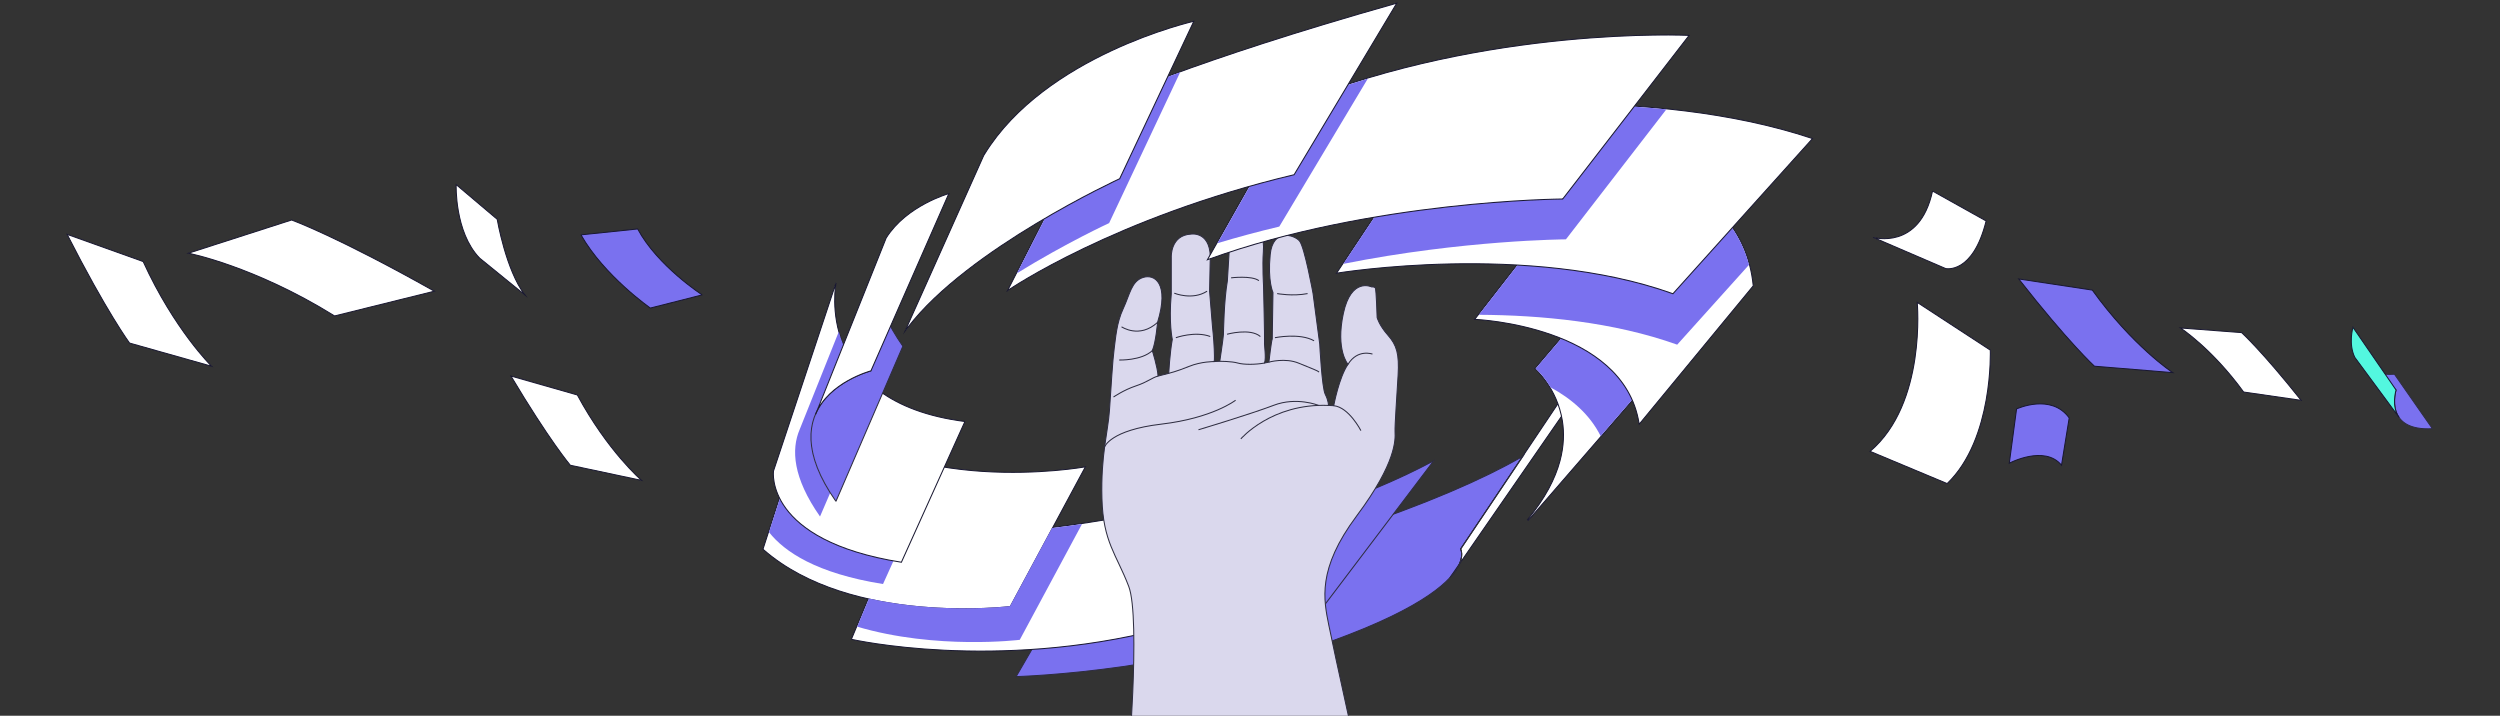 <svg width="1460" height="418" viewBox="0 0 1460 418" fill="none" xmlns="http://www.w3.org/2000/svg">
<rect x="0" y="0" width="1460" height="418" fill="#333333" stroke="none"/>
<g clip-path="url(#clip0_30_1358)">
<path d="M1128.6 111.547C1121.06 146.498 1093.94 138.634 1093.94 138.634L1136.27 156.842C1136.27 156.842 1152.13 160.412 1159.9 129.039L1128.59 111.555" fill="white"/>
<path d="M1128.6 111.547C1121.06 146.498 1093.94 138.634 1093.94 138.634L1136.27 156.842C1136.27 156.842 1152.13 160.412 1159.9 129.039L1128.59 111.555" stroke="#181730" stroke-width="0.597" stroke-miterlimit="10"/>
<path d="M374.69 280.556C374.69 280.556 354.943 263.579 337.172 230.659L298.394 219.605C320.718 257.103 333.057 271.704 333.057 271.704L374.69 280.556Z" fill="white" stroke="#181730" stroke-width="0.597" stroke-miterlimit="10"/>
<path d="M280.054 150.708C265.379 135.464 266.394 107.796 266.394 107.796L290.369 128.057C290.369 128.057 295.476 157.884 306.505 172.215L280.047 150.707L280.054 150.708Z" fill="white" stroke="#181730" stroke-width="0.597" stroke-miterlimit="10"/>
<path d="M853.009 320.625C853.009 320.625 856.56 326.802 846.741 337.371C835.104 349.882 804.704 368.559 727.376 390.396L784.527 310.446C834.295 293.987 867.191 279.197 888.93 266.72C889.019 266.665 889.11 266.62 889.2 266.565L853 320.625L853.009 320.625Z" fill="#7A71EF" stroke="#2D2C3F" stroke-width="0.597" stroke-miterlimit="10" stroke-linejoin="bevel"/>
<path d="M593.426 395.137C593.426 395.137 701.572 392.119 770.813 356.906L837.278 269.093C756.97 312.432 629.175 333.368 629.175 333.368L593.425 395.127L593.426 395.137Z" fill="#7A71EF" stroke="#2D2C3F" stroke-width="0.597" stroke-miterlimit="10"/>
<path d="M497.195 373.339L497.541 373.417L497.607 373.126C497.541 373.417 497.542 373.417 497.542 373.417L497.545 373.418L497.557 373.421L497.603 373.431C497.644 373.44 497.705 373.453 497.786 373.471C497.844 373.483 497.912 373.498 497.99 373.515C498.13 373.545 498.302 373.581 498.506 373.624C499.142 373.756 500.087 373.947 501.324 374.181C503.797 374.648 507.438 375.288 512.111 375.977C521.456 377.356 534.93 378.934 551.448 379.732C584.483 381.328 629.701 379.803 678.429 367.319L678.541 367.29L678.604 367.193L732.474 284.661L732.907 283.998L732.144 284.211C667.955 302.116 615.694 308.969 579.483 311.346C561.378 312.534 547.286 312.604 537.721 312.377C532.939 312.263 529.289 312.075 526.835 311.916C525.609 311.836 524.681 311.764 524.06 311.711C523.75 311.685 523.517 311.664 523.361 311.649C523.323 311.645 523.289 311.642 523.261 311.639C523.231 311.636 523.206 311.634 523.186 311.632L523.142 311.628L523.132 311.626L523.129 311.626C523.129 311.626 523.128 311.626 523.097 311.923L523.128 311.626L522.908 311.603L522.822 311.808L497.332 373.011L497.195 373.339Z" fill="white" stroke="#181730" stroke-width="0.597" stroke-miterlimit="10"/>
<path d="M473.025 236.692L472.448 236.119L472.513 236.879L445.632 320.563L445.572 320.75L445.719 320.879C471.301 343.314 507.353 351.643 536.97 354.372C551.785 355.737 565.002 355.703 574.516 355.327C579.273 355.139 583.105 354.866 585.749 354.64C587.07 354.526 588.095 354.425 588.789 354.352C589.137 354.315 589.401 354.286 589.58 354.265C589.669 354.255 589.736 354.247 589.781 354.242L589.833 354.236L589.846 354.234L589.849 354.234C589.85 354.233 589.85 354.233 589.814 353.937L589.85 354.233L590.003 354.215L590.076 354.079L633.587 273.14L633.879 272.596L633.271 272.706L633.324 272.999C633.271 272.706 633.271 272.706 633.27 272.706L633.266 272.706L633.252 272.709L633.196 272.719C633.146 272.728 633.07 272.741 632.971 272.758C632.771 272.792 632.473 272.841 632.083 272.904C631.301 273.029 630.147 273.205 628.658 273.41C625.681 273.82 621.363 274.345 616.009 274.803C605.3 275.718 590.445 276.366 573.862 275.296C540.685 273.154 500.647 264.139 473.025 236.692Z" fill="white" stroke="#181730" stroke-width="0.597" stroke-miterlimit="10"/>
<path d="M1092.13 263.597C1125.17 235.578 1119.66 176.593 1119.66 176.593L1162.33 204.462C1162.33 204.462 1164.28 256.332 1137.14 282.413L1092.13 263.597Z" fill="white" stroke="#181730" stroke-width="0.597" stroke-miterlimit="10"/>
<path d="M595.548 373.644L631.901 306.014C625.818 306.911 619.952 307.687 614.324 308.376L589.83 353.944C589.83 353.944 549.538 358.909 507.453 349.526L500.603 365.982C546.843 379.658 595.548 373.653 595.548 373.653L595.548 373.644Z" fill="#7A71EF"/>
<path d="M515.688 341.076L521.804 327.526C478.35 319.705 461.706 303.471 455.408 291.124L449.096 310.784C458.094 322.22 476.843 334.892 515.688 341.076Z" fill="#7A71EF"/>
<path d="M541.56 125.288L521.063 152.509L541.56 125.288Z" fill="#181730"/>
<path d="M912.64 242.124L846.754 337.369C856.574 326.809 853.022 320.622 853.022 320.622L913.643 230.088C913.643 230.088 925.675 225.847 912.649 242.123L912.64 242.124Z" fill="white" stroke="#181730" stroke-width="0.597" stroke-miterlimit="10"/>
<path d="M846.751 337.371C856.571 326.811 853.019 320.624 853.019 320.624L890.19 265.235" stroke="#2D2C3F" stroke-width="0.597" stroke-miterlimit="10"/>
<path d="M777.04 145.254L776.982 145.343L777.037 145.329L777.04 145.254Z" fill="white"/>
<path d="M109.988 147.877C109.988 147.877 148.068 155.172 195.401 184.515L253.668 170.06C197.063 138.17 170.314 128.467 170.314 128.467L109.988 147.877Z" fill="white" stroke="#181730" stroke-width="0.597" stroke-miterlimit="10"/>
<path d="M123.584 213.894C123.584 213.894 101.834 192.551 83.62 152.751L39.194 136.861C62.368 182.362 75.655 200.351 75.655 200.351L123.584 213.894Z" fill="white" stroke="#181730" stroke-width="0.597" stroke-miterlimit="10"/>
<path d="M1273.37 191.53C1273.37 191.53 1291.75 203.475 1310.27 228.94L1343.87 233.803C1321.03 205.026 1309.1 194.238 1309.1 194.238L1273.37 191.53Z" fill="white" stroke="#181730" stroke-width="0.597" stroke-miterlimit="10"/>
<path d="M1268.89 217.618C1268.89 217.618 1245.44 202.172 1221.91 169.407L1178.92 162.91C1207.94 199.95 1223.14 213.864 1223.14 213.864L1268.89 217.618Z" fill="#7A71EF" stroke="#181730" stroke-width="0.597" stroke-miterlimit="10"/>
<path d="M1420.55 250.36C1406.83 251.132 1401.34 246.059 1399.37 240.508C1397.22 234.416 1399.31 227.758 1399.31 227.758L1384.08 216.722C1387.63 218.145 1392.28 218.881 1398.36 218.542L1420.55 250.365L1420.55 250.36Z" fill="#7A71EF" stroke="#2D2C3F" stroke-width="0.597" stroke-miterlimit="10" stroke-linejoin="bevel"/>
<path d="M1399.3 227.756C1399.3 227.756 1396.38 237.417 1401.11 243.817L1375.21 208.721C1371.32 200.835 1374.12 191.115 1374.12 191.115L1399.3 227.753L1399.3 227.756Z" fill="#53F7DF" stroke="#181730" stroke-width="0.597" stroke-miterlimit="10"/>
<path d="M976.67 206.346L976.586 206.446C976.586 206.446 976.645 206.376 976.67 206.346Z" fill="white" stroke="#181730" stroke-width="0.597" stroke-miterlimit="10"/>
<path d="M965.722 134.073C965.722 134.073 965.721 134.073 965.666 134.366L965.721 134.073L965.551 134.04L965.438 134.172L896.559 215.068L896.367 215.294L896.592 215.488L896.592 215.488L896.593 215.489L896.6 215.495L896.626 215.518C896.65 215.539 896.685 215.57 896.732 215.612C896.825 215.697 896.963 215.824 897.14 215.993C897.494 216.331 898.004 216.837 898.628 217.505C899.874 218.842 901.569 220.826 903.361 223.415C906.943 228.593 910.906 236.181 912.43 245.829C913.5 252.632 913.362 260.461 911.015 269.199C908.262 279.448 902.479 290.95 892.034 303.523L892.489 303.908L892.493 303.904L976.436 207.076L976.437 207.086L976.9 206.551C989.873 191.523 995.701 179.469 997.109 169.828C998.52 160.17 995.492 152.961 990.825 147.655C986.167 142.358 979.886 138.965 974.784 136.897C972.231 135.862 969.968 135.156 968.343 134.71C967.53 134.486 966.876 134.327 966.425 134.224C966.199 134.173 966.024 134.135 965.905 134.11C965.846 134.098 965.8 134.088 965.769 134.082L965.734 134.075L965.725 134.074L965.722 134.073Z" fill="white" stroke="#181730" stroke-width="0.597" stroke-miterlimit="10"/>
<path d="M1173.42 270.522C1173.42 270.522 1194.02 259.638 1203.92 271.686L1208.42 244.059C1197.85 229.45 1177.67 238.811 1177.67 238.811L1173.42 270.522Z" fill="#7A71EF" stroke="#181730" stroke-width="0.597" stroke-miterlimit="10"/>
<path d="M934.777 254.685L953.378 233.238C945.421 215.412 928.866 204.319 911.981 197.42L896.794 215.26C896.794 215.26 901.251 219.111 905.544 226.226C917.582 232.783 928.426 241.936 934.787 254.694L934.777 254.685Z" fill="#7A71EF"/>
<path d="M379.816 179.917C379.816 179.917 352.836 161.109 339.276 137.149L372.407 133.706C384.034 155.404 410.105 172.215 410.105 172.215L379.813 179.911L379.816 179.917Z" fill="#7A71EF" stroke="#181730" stroke-width="0.597" stroke-miterlimit="10" stroke-linejoin="bevel"/>
<path d="M563.523 246.164C474.353 234.788 488.251 165.166 488.251 165.166L451.705 275.088C451.705 275.088 446.163 315.579 526.411 328.351L563.513 246.165" fill="white"/>
<path d="M563.523 246.164C474.353 234.788 488.251 165.166 488.251 165.166L451.705 275.088C451.705 275.088 446.163 315.579 526.411 328.351L563.513 246.165" stroke="#181730" stroke-width="0.597" stroke-miterlimit="10"/>
<path d="M478.892 301.642L484.86 287.793C472.126 267.578 471.683 252.671 476.316 241.884L492.476 201.496C491.401 198.858 490.536 196.258 489.856 193.718L473.517 234.556L467.001 250.832C462.036 262.489 462.987 278.912 478.882 301.634L478.892 301.642Z" fill="#7A71EF"/>
<path d="M488.189 292.79C468.141 264.141 471.761 245.476 481.136 233.802C491.423 220.981 508.619 216.583 508.619 216.583L512.089 168.872C513.768 178.459 518.406 189.503 527.274 202.188L488.181 292.8L488.189 292.79Z" fill="#7A71EF" stroke="#2D2C3F" stroke-width="0.597" stroke-miterlimit="10" stroke-linejoin="bevel"/>
<path d="M508.62 216.574C508.62 216.574 483.821 223.2 476.311 241.989L517.519 138.981C529.37 120.019 554.129 113.047 554.129 113.047L508.629 216.573L508.62 216.574Z" fill="white" stroke="#181730" stroke-width="0.597" stroke-miterlimit="10"/>
<path d="M658.495 452.641C658.495 452.641 666.324 361.162 659.173 342.442C652.023 323.723 644.198 316.577 643.519 291.048C642.84 265.519 647.092 252.247 647.942 239.482C648.791 226.718 649.811 209.872 650.665 203.746C651.519 197.62 652.027 188.6 655.942 180.262C659.856 171.925 660.706 164.244 667.515 162.042C674.324 159.839 683.003 165.457 676.023 188.258C676.023 188.258 675.003 200.169 672.958 204.766C672.958 204.766 675.984 214.177 676.325 219.624L682.526 218.021C682.526 218.021 683.17 206.216 684.615 198.22C684.615 198.22 682.486 188.521 684.019 171.671V150.315C684.019 150.315 683.34 137.297 695.676 136.701C695.676 136.701 708.015 134.744 706.737 153.21L706.395 170.055L708.098 190.815C708.098 190.815 708.865 197.624 709.119 203.917C709.373 210.209 709.119 211.151 709.119 211.151L712.35 210.98C712.35 210.98 714.391 197.366 714.478 195.409C714.566 193.451 714.732 176.264 716.777 164.012L718.222 140.612C718.222 140.612 719.072 130.825 727.838 131.591C736.605 132.357 738.391 138.926 737.792 147.084C737.192 155.241 737.897 166.648 737.897 166.648C737.897 166.648 738.645 197.874 738.475 199.831C738.304 201.789 739.547 208.681 738.501 212L741.028 211.488C741.028 211.488 742.473 198.982 742.985 197.957L743.41 170.813C743.41 170.813 740.261 164.345 741.794 148.691C743.326 133.036 755.92 137.205 758.898 140.69C761.875 144.176 766.81 171.321 766.81 171.321L770.725 200.931C770.725 200.931 771.999 226.455 773.957 230.286C775.914 234.118 775.826 236.754 775.826 236.754L778.892 236.925C778.892 236.925 781.957 220.333 787.229 212.758C787.229 212.758 779.912 204.504 784.505 183.06C789.099 161.617 801.097 167.572 801.097 167.572C801.097 167.572 802.967 167.318 803.308 168.509C803.65 169.7 804.245 183.231 804.245 185.442C804.245 185.442 805.353 189.865 810.542 195.737C815.731 201.609 817.18 206.627 816.497 219.05C815.814 231.473 814.54 248.065 814.711 252.321C814.882 256.577 815.648 270.02 792.335 301.246C769.022 332.472 773.077 350.368 776.028 365.121C778.979 379.873 795.089 452.628 795.089 452.628H658.495V452.641Z" fill="#DAD8ED" stroke="#2D2C3F" stroke-width="0.597" stroke-miterlimit="10"/>
<path d="M654.991 190.85C654.991 190.85 665.399 197.992 676.022 188.267" stroke="#2D2C3F" stroke-width="0.597" stroke-miterlimit="10"/>
<path d="M653.63 210.248C653.63 210.248 666.592 210.695 672.959 204.771" stroke="#2D2C3F" stroke-width="0.597" stroke-miterlimit="10"/>
<path d="M650.284 231.863C650.284 231.863 656.283 227.721 663.293 225.395C670.304 223.07 672.704 220.565 676.325 219.628" stroke="#2D2C3F" stroke-width="0.597" stroke-miterlimit="10"/>
<path d="M682.531 218.025C682.531 218.025 687.159 216.944 694.362 213.997C701.566 211.05 709.124 211.159 709.124 211.159" stroke="#2D2C3F" stroke-width="0.597" stroke-miterlimit="10"/>
<path d="M686.7 197.213C686.7 197.213 697.958 193.189 706.781 196.512" stroke="#2D2C3F" stroke-width="0.597" stroke-miterlimit="10"/>
<path d="M685.78 171.22C685.78 171.22 696.307 175.581 704.937 170.06" stroke="#2D2C3F" stroke-width="0.597" stroke-miterlimit="10"/>
<path d="M718.958 162.261C718.958 162.261 731.005 160.785 735.2 163.907" stroke="#2D2C3F" stroke-width="0.597" stroke-miterlimit="10"/>
<path d="M716.597 195.199C716.597 195.199 730.154 191.42 736.052 196.525" stroke="#2D2C3F" stroke-width="0.597" stroke-miterlimit="10"/>
<path d="M745.868 171.456C745.868 171.456 754.831 173.164 763.624 171.456" stroke="#2D2C3F" stroke-width="0.597" stroke-miterlimit="10"/>
<path d="M744.561 197.213C744.561 197.213 759.024 194.253 767.423 199.017" stroke="#2D2C3F" stroke-width="0.597" stroke-miterlimit="10"/>
<path d="M801.512 206.79C801.512 206.79 792.864 203.606 787.233 212.771" stroke="#2D2C3F" stroke-width="0.597" stroke-miterlimit="10"/>
<path d="M724.651 256.31C724.651 256.31 742.521 235.436 775.831 236.763" stroke="#2D2C3F" stroke-width="0.597" stroke-miterlimit="10"/>
<path d="M794.767 251.488C794.767 251.488 787.761 237.791 778.898 236.933" stroke="#2D2C3F" stroke-width="0.597" stroke-miterlimit="10"/>
<path d="M712.355 210.984C712.355 210.984 719.317 210.984 722.834 212.009C726.35 213.034 733.466 212.968 738.501 212.009" stroke="#2D2C3F" stroke-width="0.597" stroke-miterlimit="10"/>
<path d="M741.031 211.493C741.031 211.493 750.572 208.773 758.516 212.119C766.459 215.464 769.406 216.318 770.317 217.338" stroke="#2D2C3F" stroke-width="0.597" stroke-miterlimit="10"/>
<path d="M645.092 260.987C645.092 260.987 648.298 251.204 678.249 247.688C708.201 244.172 721.587 233.732 721.587 233.732" stroke="#2D2C3F" stroke-width="0.597" stroke-miterlimit="10"/>
<path d="M699.918 250.977C699.918 250.977 730.435 241.829 743.825 236.702C757.216 231.574 769.919 236.702 769.919 236.702" stroke="#2D2C3F" stroke-width="0.597" stroke-miterlimit="10"/>
<path d="M861.189 186.522L861.767 186.546L861.78 186.248C861.767 186.546 861.767 186.546 861.768 186.546L861.771 186.546L861.782 186.547L861.828 186.549C861.869 186.551 861.931 186.554 862.012 186.558C862.175 186.567 862.417 186.58 862.734 186.601C863.367 186.641 864.298 186.708 865.487 186.813C867.864 187.024 871.272 187.388 875.39 188.004C883.628 189.237 894.705 191.474 906.067 195.494C928.805 203.539 952.591 218.686 957.175 247.108L957.28 247.76L957.7 247.251L1023.82 167.034L1023.9 166.939L1023.89 166.815C1020.58 133.346 998.27 114.684 976.839 104.401C966.123 99.259 955.616 96.206 947.79 94.438C943.876 93.554 940.631 92.992 938.364 92.65C937.23 92.479 936.341 92.363 935.734 92.29C935.431 92.253 935.198 92.228 935.041 92.211C934.963 92.202 934.903 92.196 934.863 92.192L934.817 92.188L934.806 92.187L934.803 92.186C934.802 92.186 934.801 92.186 934.774 92.483L934.801 92.186L934.639 92.171L934.538 92.3L861.544 186.065L861.189 186.522Z" fill="white" stroke="#181730" stroke-width="0.597" stroke-miterlimit="10"/>
<path d="M1021.42 154.672C1019.22 146.358 1015.73 139.136 1011.39 132.866L976.905 171.192C948.088 160.864 916.107 156.191 886.498 154.508L863.659 183.838C899.573 184.027 942.172 187.916 979.477 201.288L1021.42 154.662L1021.42 154.672Z" fill="#7A71EF"/>
<path d="M844.157 64.445L844.121 64.157L844.151 64.441L843.919 64.287L780.897 158.994L780.518 159.564L781.194 159.454L781.145 159.16C781.194 159.454 781.194 159.454 781.195 159.454L781.198 159.453L781.213 159.451L781.274 159.441C781.327 159.432 781.408 159.42 781.514 159.403C781.727 159.369 782.044 159.32 782.462 159.257C783.297 159.132 784.534 158.951 786.138 158.732C789.346 158.294 794.025 157.701 799.903 157.084C811.659 155.851 828.212 154.521 847.401 154.136C885.783 153.365 934.68 156.374 976.804 171.475L976.992 171.543L977.126 171.394L1058.21 81.264L1058.51 80.926L1058.08 80.782C1010.49 64.95 956.995 60.796 915.412 60.598C894.618 60.498 876.797 61.388 864.174 62.302C857.863 62.76 852.851 63.223 849.416 63.572C847.698 63.747 846.375 63.893 845.481 63.995C845.034 64.047 844.694 64.087 844.466 64.115C844.352 64.128 844.266 64.139 844.208 64.146L844.143 64.154L844.133 64.156L844.127 64.156L844.122 64.157C844.121 64.157 844.121 64.157 844.157 64.445Z" fill="white" stroke="#181730" stroke-width="0.597" stroke-miterlimit="10"/>
<path d="M912.469 115.947C912.469 115.947 863.718 116.221 802.879 126.504L784.52 154.09C854.47 140.11 914.506 139.777 914.506 139.777L973.155 63.875C966.665 63.211 960.243 62.683 953.954 62.266L912.478 115.946L912.469 115.947Z" fill="#7A71EF"/>
<path d="M705.526 150.989L705.129 151.689L705.887 151.416C753.828 134.13 805.474 125.331 845.14 120.855C864.972 118.617 881.807 117.46 893.683 116.862C899.621 116.563 904.319 116.404 907.533 116.32C909.139 116.278 910.375 116.254 911.208 116.241C911.625 116.235 911.941 116.231 912.153 116.229C912.259 116.228 912.339 116.227 912.392 116.226L912.452 116.226L912.467 116.226L912.471 116.226C912.472 116.226 912.472 116.226 912.471 115.928L912.472 116.226L912.618 116.225L912.707 116.11L986.088 21.131L986.438 20.678L985.866 20.651L985.852 20.949C985.866 20.651 985.866 20.651 985.865 20.651L985.861 20.651L985.844 20.65L985.78 20.647C985.723 20.644 985.638 20.641 985.525 20.636C985.3 20.627 984.964 20.614 984.521 20.599C983.635 20.569 982.322 20.531 980.612 20.498C977.192 20.433 972.182 20.391 965.821 20.481C953.099 20.661 934.973 21.371 913.353 23.492C870.116 27.733 812.895 37.616 756.977 60.186L756.88 60.225L756.829 60.315L705.526 150.989Z" fill="white" stroke="#181730" stroke-width="0.597" stroke-miterlimit="10"/>
<path d="M755.623 101.805C746.772 103.912 738.234 106.144 730.004 108.453L711.013 142.017C722.397 138.597 734.427 135.33 747.103 132.319L798.808 45.91C794.82 47.11 790.818 48.369 786.802 49.685L755.614 101.805L755.623 101.805Z" fill="#7A71EF"/>
<path d="M588.915 168.712L588.385 169.751L589.349 169.093L589.181 168.847C589.349 169.093 589.349 169.093 589.349 169.093L589.351 169.092L589.36 169.086L589.393 169.063L589.44 169.031C589.465 169.015 589.494 168.995 589.527 168.973C589.647 168.893 589.826 168.773 590.064 168.616C590.541 168.302 591.255 167.837 592.2 167.237C594.092 166.036 596.911 164.293 600.622 162.122C608.044 157.781 619.03 151.733 633.284 144.907C661.791 131.256 703.367 114.497 755.632 102.07L755.754 102.041L755.819 101.933L815.32 2.501L815.705 1.857L814.983 2.061C754.636 19.109 712.037 33.488 684.524 43.606C670.767 48.665 660.781 52.658 654.234 55.388C650.96 56.753 648.546 57.801 646.949 58.509C646.151 58.863 645.558 59.132 645.163 59.312C644.966 59.402 644.819 59.47 644.72 59.516L644.61 59.567L644.582 59.58L644.575 59.584L644.573 59.584C644.573 59.584 644.573 59.585 644.7 59.854L644.573 59.585L644.48 59.628L644.434 59.719L588.915 168.712Z" fill="white" stroke="#181730" stroke-width="0.597" stroke-miterlimit="10"/>
<path d="M653.693 104.159C653.693 104.159 634.533 112.976 610.485 127.057L593.933 159.552C622.685 141.81 647.727 130.289 647.727 130.289L689.192 42.223C686.507 43.198 683.952 44.135 681.525 45.032L653.693 104.149L653.693 104.159Z" fill="#7A71EF"/>
<path d="M653.664 104.162L653.789 104.433L653.888 104.388L653.934 104.289L696.927 12.985L697.188 12.43L696.59 12.567L696.657 12.857C696.59 12.567 696.59 12.567 696.589 12.567L696.586 12.568L696.574 12.57L696.526 12.582C696.484 12.591 696.421 12.606 696.338 12.626C696.172 12.665 695.925 12.725 695.602 12.805C694.956 12.965 694.005 13.207 692.782 13.536C690.337 14.194 686.806 15.198 682.46 16.585C673.767 19.358 661.811 23.664 648.755 29.793C622.883 41.936 592.655 61.253 574.968 90.021L574.947 89.771L574.476 90.824L529.68 190.87L528.634 193.204L530.189 191.173C547.815 168.139 578.7 146.456 605.209 130.521C618.458 122.557 630.604 116.034 639.438 111.503C643.855 109.237 647.443 107.469 649.927 106.268C651.169 105.668 652.135 105.209 652.79 104.9C653.118 104.746 653.367 104.629 653.535 104.551L653.725 104.462L653.773 104.44L653.785 104.435L653.788 104.433C653.788 104.433 653.789 104.433 653.664 104.162Z" fill="white" stroke="#181730" stroke-width="0.597" stroke-miterlimit="10"/>
</g>
<defs>
<clipPath id="clip0_30_1358">
<rect width="1459" height="418" fill="white" transform="translate(0.5)"/>
</clipPath>
</defs>
</svg>
